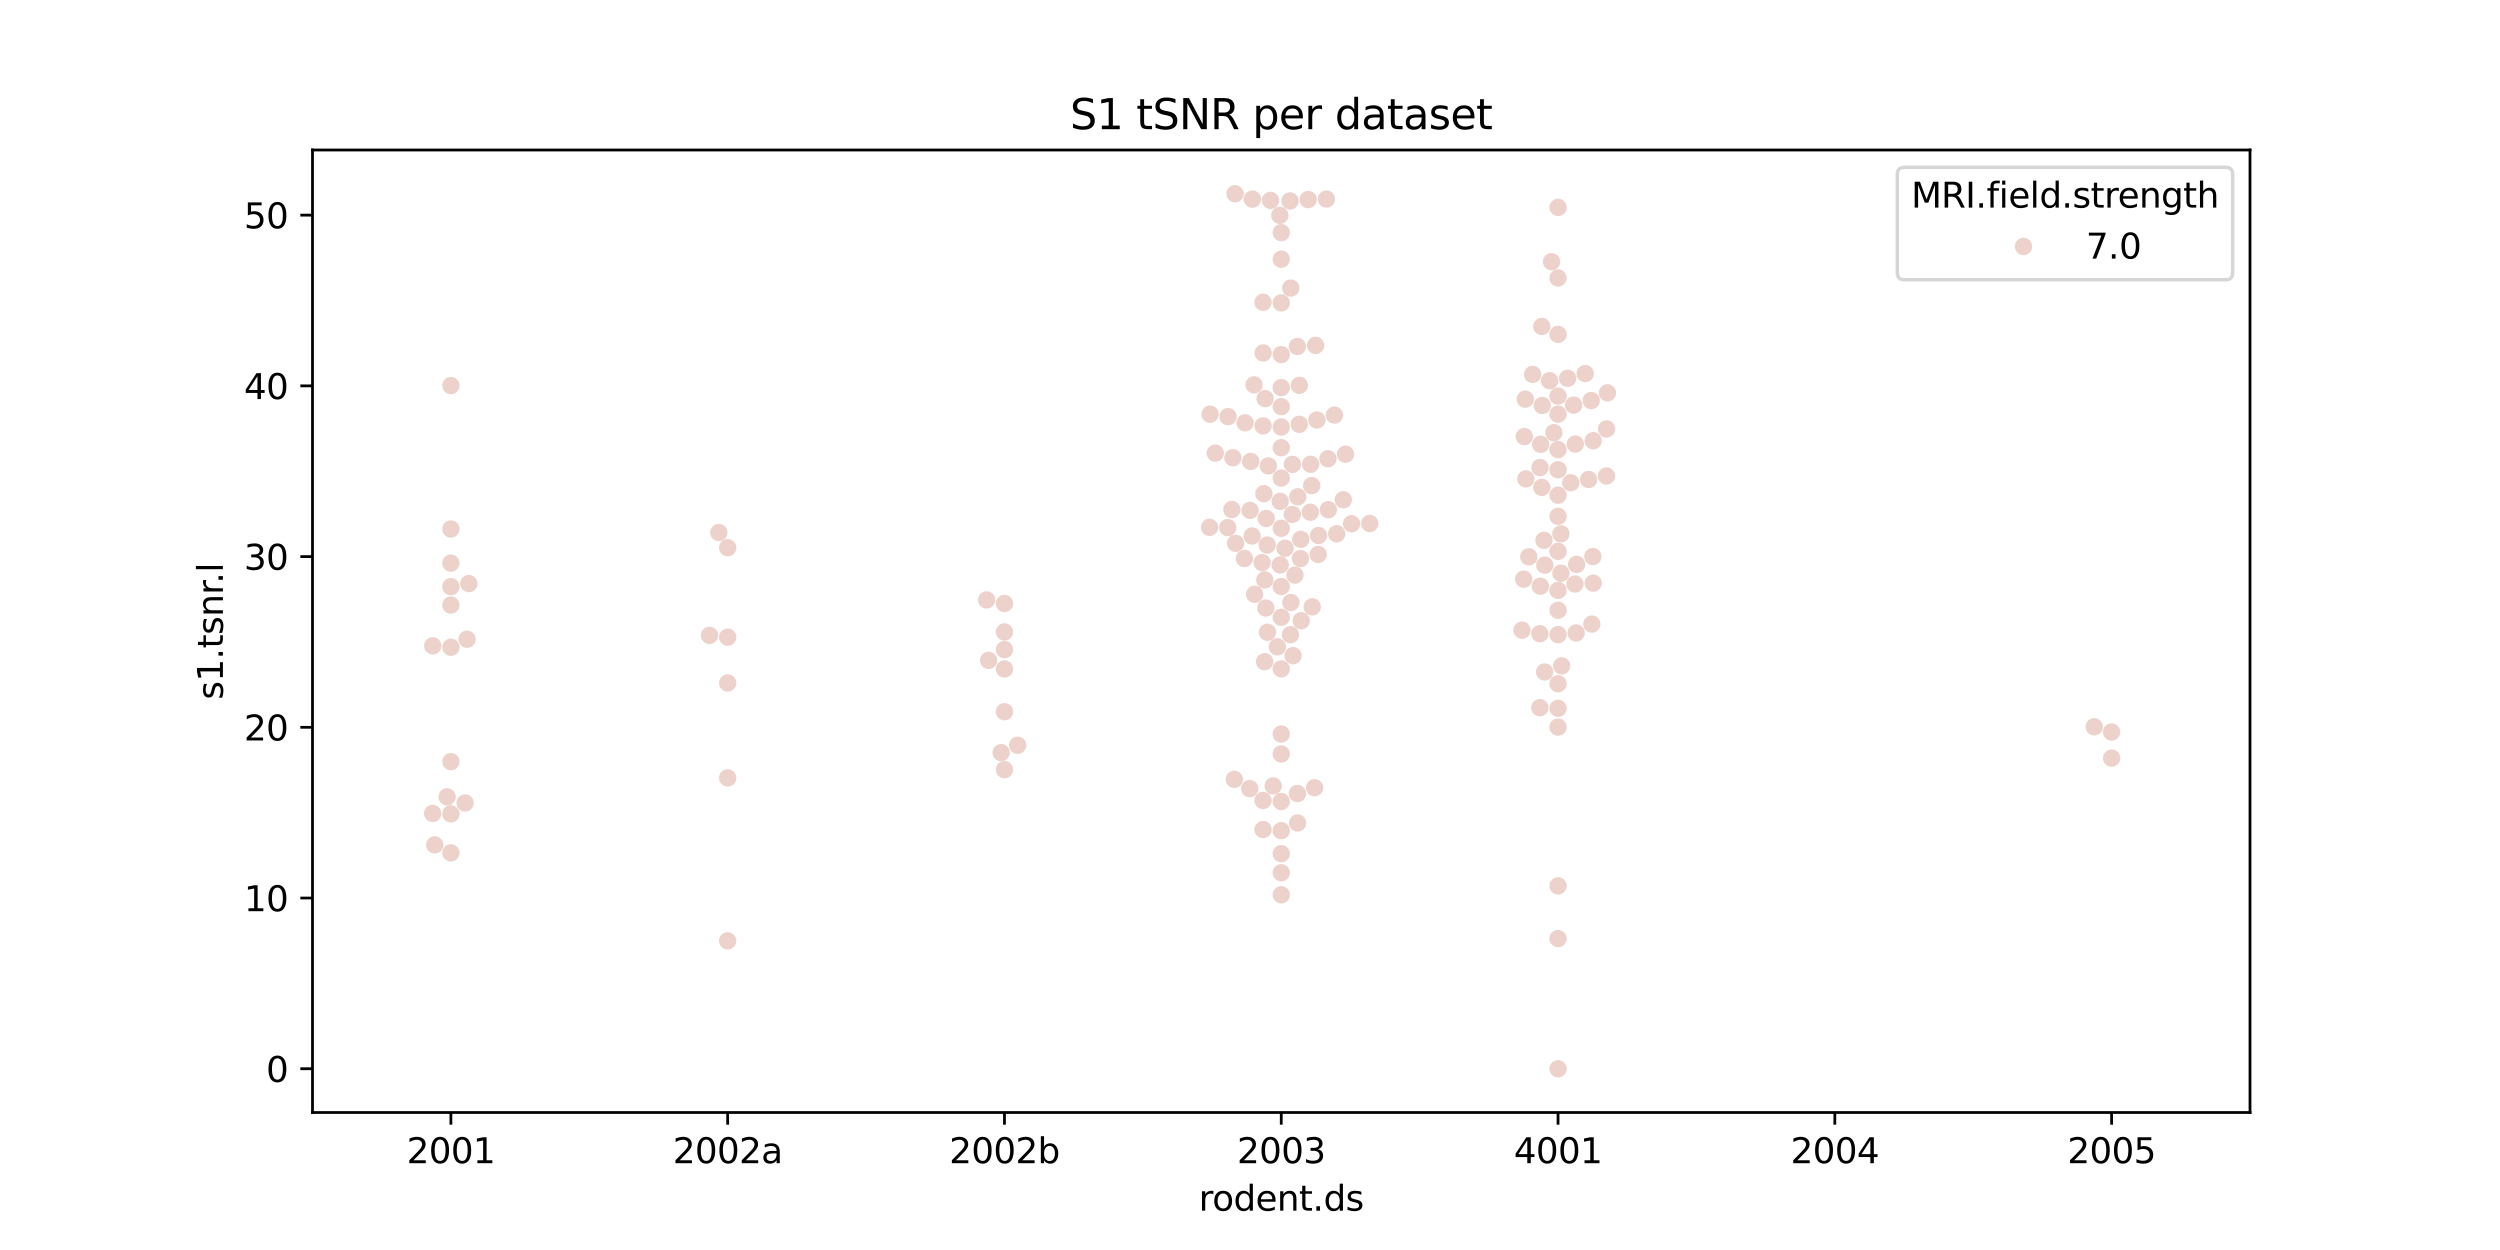 <?xml version="1.0" encoding="utf-8" standalone="no"?>
<!DOCTYPE svg PUBLIC "-//W3C//DTD SVG 1.1//EN"
  "http://www.w3.org/Graphics/SVG/1.1/DTD/svg11.dtd">
<svg xmlns:xlink="http://www.w3.org/1999/xlink" width="720pt" height="360pt" viewBox="0 0 720 360" xmlns="http://www.w3.org/2000/svg" version="1.1">
 <defs>
  <style type="text/css">*{stroke-linejoin: round; stroke-linecap: butt}</style>
 </defs>
 <g id="figure_1">
  <g id="patch_1">
   <path d="M 0 360 
L 720 360 
L 720 0 
L 0 0 
z
" style="fill: #ffffff"/>
  </g>
  <g id="axes_1">
   <g id="patch_2">
    <path d="M 90 320.4 
L 648 320.4 
L 648 43.2 
L 90 43.2 
z
" style="fill: #ffffff"/>
   </g>
   <g id="matplotlib.axis_1">
    <g id="xtick_1">
     <g id="line2d_1">
      <defs>
       <path id="m9426a3cda7" d="M 0 0 
L 0 3.5 
" style="stroke: #000000; stroke-width: 0.8"/>
      </defs>
      <g>
       <use xlink:href="#m9426a3cda7" x="129.857" y="320.4" style="stroke: #000000; stroke-width: 0.8"/>
      </g>
     </g>
     <g id="text_1">
      <!-- 2001 -->
      <g transform="translate(117.132 334.998) scale(0.1 -0.1)">
       <defs>
        <path id="DejaVuSans-32" d="M 1228 531 
L 3431 531 
L 3431 0 
L 469 0 
L 469 531 
Q 828 903 1448 1529 
Q 2069 2156 2228 2338 
Q 2531 2678 2651 2914 
Q 2772 3150 2772 3378 
Q 2772 3750 2511 3984 
Q 2250 4219 1831 4219 
Q 1534 4219 1204 4116 
Q 875 4013 500 3803 
L 500 4441 
Q 881 4594 1212 4672 
Q 1544 4750 1819 4750 
Q 2544 4750 2975 4387 
Q 3406 4025 3406 3419 
Q 3406 3131 3298 2873 
Q 3191 2616 2906 2266 
Q 2828 2175 2409 1742 
Q 1991 1309 1228 531 
z
" transform="scale(0.016)"/>
        <path id="DejaVuSans-30" d="M 2034 4250 
Q 1547 4250 1301 3770 
Q 1056 3291 1056 2328 
Q 1056 1369 1301 889 
Q 1547 409 2034 409 
Q 2525 409 2770 889 
Q 3016 1369 3016 2328 
Q 3016 3291 2770 3770 
Q 2525 4250 2034 4250 
z
M 2034 4750 
Q 2819 4750 3233 4129 
Q 3647 3509 3647 2328 
Q 3647 1150 3233 529 
Q 2819 -91 2034 -91 
Q 1250 -91 836 529 
Q 422 1150 422 2328 
Q 422 3509 836 4129 
Q 1250 4750 2034 4750 
z
" transform="scale(0.016)"/>
        <path id="DejaVuSans-31" d="M 794 531 
L 1825 531 
L 1825 4091 
L 703 3866 
L 703 4441 
L 1819 4666 
L 2450 4666 
L 2450 531 
L 3481 531 
L 3481 0 
L 794 0 
L 794 531 
z
" transform="scale(0.016)"/>
       </defs>
       <use xlink:href="#DejaVuSans-32"/>
       <use xlink:href="#DejaVuSans-30" transform="translate(63.623 0)"/>
       <use xlink:href="#DejaVuSans-30" transform="translate(127.246 0)"/>
       <use xlink:href="#DejaVuSans-31" transform="translate(190.869 0)"/>
      </g>
     </g>
    </g>
    <g id="xtick_2">
     <g id="line2d_2">
      <g>
       <use xlink:href="#m9426a3cda7" x="209.571" y="320.4" style="stroke: #000000; stroke-width: 0.8"/>
      </g>
     </g>
     <g id="text_2">
      <!-- 2002a -->
      <g transform="translate(193.782 334.998) scale(0.1 -0.1)">
       <defs>
        <path id="DejaVuSans-61" d="M 2194 1759 
Q 1497 1759 1228 1600 
Q 959 1441 959 1056 
Q 959 750 1161 570 
Q 1363 391 1709 391 
Q 2188 391 2477 730 
Q 2766 1069 2766 1631 
L 2766 1759 
L 2194 1759 
z
M 3341 1997 
L 3341 0 
L 2766 0 
L 2766 531 
Q 2569 213 2275 61 
Q 1981 -91 1556 -91 
Q 1019 -91 701 211 
Q 384 513 384 1019 
Q 384 1609 779 1909 
Q 1175 2209 1959 2209 
L 2766 2209 
L 2766 2266 
Q 2766 2663 2505 2880 
Q 2244 3097 1772 3097 
Q 1472 3097 1187 3025 
Q 903 2953 641 2809 
L 641 3341 
Q 956 3463 1253 3523 
Q 1550 3584 1831 3584 
Q 2591 3584 2966 3190 
Q 3341 2797 3341 1997 
z
" transform="scale(0.016)"/>
       </defs>
       <use xlink:href="#DejaVuSans-32"/>
       <use xlink:href="#DejaVuSans-30" transform="translate(63.623 0)"/>
       <use xlink:href="#DejaVuSans-30" transform="translate(127.246 0)"/>
       <use xlink:href="#DejaVuSans-32" transform="translate(190.869 0)"/>
       <use xlink:href="#DejaVuSans-61" transform="translate(254.492 0)"/>
      </g>
     </g>
    </g>
    <g id="xtick_3">
     <g id="line2d_3">
      <g>
       <use xlink:href="#m9426a3cda7" x="289.286" y="320.4" style="stroke: #000000; stroke-width: 0.8"/>
      </g>
     </g>
     <g id="text_3">
      <!-- 2002b -->
      <g transform="translate(273.386 334.998) scale(0.1 -0.1)">
       <defs>
        <path id="DejaVuSans-62" d="M 3116 1747 
Q 3116 2381 2855 2742 
Q 2594 3103 2138 3103 
Q 1681 3103 1420 2742 
Q 1159 2381 1159 1747 
Q 1159 1113 1420 752 
Q 1681 391 2138 391 
Q 2594 391 2855 752 
Q 3116 1113 3116 1747 
z
M 1159 2969 
Q 1341 3281 1617 3432 
Q 1894 3584 2278 3584 
Q 2916 3584 3314 3078 
Q 3713 2572 3713 1747 
Q 3713 922 3314 415 
Q 2916 -91 2278 -91 
Q 1894 -91 1617 61 
Q 1341 213 1159 525 
L 1159 0 
L 581 0 
L 581 4863 
L 1159 4863 
L 1159 2969 
z
" transform="scale(0.016)"/>
       </defs>
       <use xlink:href="#DejaVuSans-32"/>
       <use xlink:href="#DejaVuSans-30" transform="translate(63.623 0)"/>
       <use xlink:href="#DejaVuSans-30" transform="translate(127.246 0)"/>
       <use xlink:href="#DejaVuSans-32" transform="translate(190.869 0)"/>
       <use xlink:href="#DejaVuSans-62" transform="translate(254.492 0)"/>
      </g>
     </g>
    </g>
    <g id="xtick_4">
     <g id="line2d_4">
      <g>
       <use xlink:href="#m9426a3cda7" x="369" y="320.4" style="stroke: #000000; stroke-width: 0.8"/>
      </g>
     </g>
     <g id="text_4">
      <!-- 2003 -->
      <g transform="translate(356.275 334.998) scale(0.1 -0.1)">
       <defs>
        <path id="DejaVuSans-33" d="M 2597 2516 
Q 3050 2419 3304 2112 
Q 3559 1806 3559 1356 
Q 3559 666 3084 287 
Q 2609 -91 1734 -91 
Q 1441 -91 1130 -33 
Q 819 25 488 141 
L 488 750 
Q 750 597 1062 519 
Q 1375 441 1716 441 
Q 2309 441 2620 675 
Q 2931 909 2931 1356 
Q 2931 1769 2642 2001 
Q 2353 2234 1838 2234 
L 1294 2234 
L 1294 2753 
L 1863 2753 
Q 2328 2753 2575 2939 
Q 2822 3125 2822 3475 
Q 2822 3834 2567 4026 
Q 2313 4219 1838 4219 
Q 1578 4219 1281 4162 
Q 984 4106 628 3988 
L 628 4550 
Q 988 4650 1302 4700 
Q 1616 4750 1894 4750 
Q 2613 4750 3031 4423 
Q 3450 4097 3450 3541 
Q 3450 3153 3228 2886 
Q 3006 2619 2597 2516 
z
" transform="scale(0.016)"/>
       </defs>
       <use xlink:href="#DejaVuSans-32"/>
       <use xlink:href="#DejaVuSans-30" transform="translate(63.623 0)"/>
       <use xlink:href="#DejaVuSans-30" transform="translate(127.246 0)"/>
       <use xlink:href="#DejaVuSans-33" transform="translate(190.869 0)"/>
      </g>
     </g>
    </g>
    <g id="xtick_5">
     <g id="line2d_5">
      <g>
       <use xlink:href="#m9426a3cda7" x="448.714" y="320.4" style="stroke: #000000; stroke-width: 0.8"/>
      </g>
     </g>
     <g id="text_5">
      <!-- 4001 -->
      <g transform="translate(435.989 334.998) scale(0.1 -0.1)">
       <defs>
        <path id="DejaVuSans-34" d="M 2419 4116 
L 825 1625 
L 2419 1625 
L 2419 4116 
z
M 2253 4666 
L 3047 4666 
L 3047 1625 
L 3713 1625 
L 3713 1100 
L 3047 1100 
L 3047 0 
L 2419 0 
L 2419 1100 
L 313 1100 
L 313 1709 
L 2253 4666 
z
" transform="scale(0.016)"/>
       </defs>
       <use xlink:href="#DejaVuSans-34"/>
       <use xlink:href="#DejaVuSans-30" transform="translate(63.623 0)"/>
       <use xlink:href="#DejaVuSans-30" transform="translate(127.246 0)"/>
       <use xlink:href="#DejaVuSans-31" transform="translate(190.869 0)"/>
      </g>
     </g>
    </g>
    <g id="xtick_6">
     <g id="line2d_6">
      <g>
       <use xlink:href="#m9426a3cda7" x="528.429" y="320.4" style="stroke: #000000; stroke-width: 0.8"/>
      </g>
     </g>
     <g id="text_6">
      <!-- 2004 -->
      <g transform="translate(515.704 334.998) scale(0.1 -0.1)">
       <use xlink:href="#DejaVuSans-32"/>
       <use xlink:href="#DejaVuSans-30" transform="translate(63.623 0)"/>
       <use xlink:href="#DejaVuSans-30" transform="translate(127.246 0)"/>
       <use xlink:href="#DejaVuSans-34" transform="translate(190.869 0)"/>
      </g>
     </g>
    </g>
    <g id="xtick_7">
     <g id="line2d_7">
      <g>
       <use xlink:href="#m9426a3cda7" x="608.143" y="320.4" style="stroke: #000000; stroke-width: 0.8"/>
      </g>
     </g>
     <g id="text_7">
      <!-- 2005 -->
      <g transform="translate(595.418 334.998) scale(0.1 -0.1)">
       <defs>
        <path id="DejaVuSans-35" d="M 691 4666 
L 3169 4666 
L 3169 4134 
L 1269 4134 
L 1269 2991 
Q 1406 3038 1543 3061 
Q 1681 3084 1819 3084 
Q 2600 3084 3056 2656 
Q 3513 2228 3513 1497 
Q 3513 744 3044 326 
Q 2575 -91 1722 -91 
Q 1428 -91 1123 -41 
Q 819 9 494 109 
L 494 744 
Q 775 591 1075 516 
Q 1375 441 1709 441 
Q 2250 441 2565 725 
Q 2881 1009 2881 1497 
Q 2881 1984 2565 2268 
Q 2250 2553 1709 2553 
Q 1456 2553 1204 2497 
Q 953 2441 691 2322 
L 691 4666 
z
" transform="scale(0.016)"/>
       </defs>
       <use xlink:href="#DejaVuSans-32"/>
       <use xlink:href="#DejaVuSans-30" transform="translate(63.623 0)"/>
       <use xlink:href="#DejaVuSans-30" transform="translate(127.246 0)"/>
       <use xlink:href="#DejaVuSans-35" transform="translate(190.869 0)"/>
      </g>
     </g>
    </g>
    <g id="text_8">
     <!-- rodent.ds -->
     <g transform="translate(345.25 348.677) scale(0.1 -0.1)">
      <defs>
       <path id="DejaVuSans-72" d="M 2631 2963 
Q 2534 3019 2420 3045 
Q 2306 3072 2169 3072 
Q 1681 3072 1420 2755 
Q 1159 2438 1159 1844 
L 1159 0 
L 581 0 
L 581 3500 
L 1159 3500 
L 1159 2956 
Q 1341 3275 1631 3429 
Q 1922 3584 2338 3584 
Q 2397 3584 2469 3576 
Q 2541 3569 2628 3553 
L 2631 2963 
z
" transform="scale(0.016)"/>
       <path id="DejaVuSans-6f" d="M 1959 3097 
Q 1497 3097 1228 2736 
Q 959 2375 959 1747 
Q 959 1119 1226 758 
Q 1494 397 1959 397 
Q 2419 397 2687 759 
Q 2956 1122 2956 1747 
Q 2956 2369 2687 2733 
Q 2419 3097 1959 3097 
z
M 1959 3584 
Q 2709 3584 3137 3096 
Q 3566 2609 3566 1747 
Q 3566 888 3137 398 
Q 2709 -91 1959 -91 
Q 1206 -91 779 398 
Q 353 888 353 1747 
Q 353 2609 779 3096 
Q 1206 3584 1959 3584 
z
" transform="scale(0.016)"/>
       <path id="DejaVuSans-64" d="M 2906 2969 
L 2906 4863 
L 3481 4863 
L 3481 0 
L 2906 0 
L 2906 525 
Q 2725 213 2448 61 
Q 2172 -91 1784 -91 
Q 1150 -91 751 415 
Q 353 922 353 1747 
Q 353 2572 751 3078 
Q 1150 3584 1784 3584 
Q 2172 3584 2448 3432 
Q 2725 3281 2906 2969 
z
M 947 1747 
Q 947 1113 1208 752 
Q 1469 391 1925 391 
Q 2381 391 2643 752 
Q 2906 1113 2906 1747 
Q 2906 2381 2643 2742 
Q 2381 3103 1925 3103 
Q 1469 3103 1208 2742 
Q 947 2381 947 1747 
z
" transform="scale(0.016)"/>
       <path id="DejaVuSans-65" d="M 3597 1894 
L 3597 1613 
L 953 1613 
Q 991 1019 1311 708 
Q 1631 397 2203 397 
Q 2534 397 2845 478 
Q 3156 559 3463 722 
L 3463 178 
Q 3153 47 2828 -22 
Q 2503 -91 2169 -91 
Q 1331 -91 842 396 
Q 353 884 353 1716 
Q 353 2575 817 3079 
Q 1281 3584 2069 3584 
Q 2775 3584 3186 3129 
Q 3597 2675 3597 1894 
z
M 3022 2063 
Q 3016 2534 2758 2815 
Q 2500 3097 2075 3097 
Q 1594 3097 1305 2825 
Q 1016 2553 972 2059 
L 3022 2063 
z
" transform="scale(0.016)"/>
       <path id="DejaVuSans-6e" d="M 3513 2113 
L 3513 0 
L 2938 0 
L 2938 2094 
Q 2938 2591 2744 2837 
Q 2550 3084 2163 3084 
Q 1697 3084 1428 2787 
Q 1159 2491 1159 1978 
L 1159 0 
L 581 0 
L 581 3500 
L 1159 3500 
L 1159 2956 
Q 1366 3272 1645 3428 
Q 1925 3584 2291 3584 
Q 2894 3584 3203 3211 
Q 3513 2838 3513 2113 
z
" transform="scale(0.016)"/>
       <path id="DejaVuSans-74" d="M 1172 4494 
L 1172 3500 
L 2356 3500 
L 2356 3053 
L 1172 3053 
L 1172 1153 
Q 1172 725 1289 603 
Q 1406 481 1766 481 
L 2356 481 
L 2356 0 
L 1766 0 
Q 1100 0 847 248 
Q 594 497 594 1153 
L 594 3053 
L 172 3053 
L 172 3500 
L 594 3500 
L 594 4494 
L 1172 4494 
z
" transform="scale(0.016)"/>
       <path id="DejaVuSans-2e" d="M 684 794 
L 1344 794 
L 1344 0 
L 684 0 
L 684 794 
z
" transform="scale(0.016)"/>
       <path id="DejaVuSans-73" d="M 2834 3397 
L 2834 2853 
Q 2591 2978 2328 3040 
Q 2066 3103 1784 3103 
Q 1356 3103 1142 2972 
Q 928 2841 928 2578 
Q 928 2378 1081 2264 
Q 1234 2150 1697 2047 
L 1894 2003 
Q 2506 1872 2764 1633 
Q 3022 1394 3022 966 
Q 3022 478 2636 193 
Q 2250 -91 1575 -91 
Q 1294 -91 989 -36 
Q 684 19 347 128 
L 347 722 
Q 666 556 975 473 
Q 1284 391 1588 391 
Q 1994 391 2212 530 
Q 2431 669 2431 922 
Q 2431 1156 2273 1281 
Q 2116 1406 1581 1522 
L 1381 1569 
Q 847 1681 609 1914 
Q 372 2147 372 2553 
Q 372 3047 722 3315 
Q 1072 3584 1716 3584 
Q 2034 3584 2315 3537 
Q 2597 3491 2834 3397 
z
" transform="scale(0.016)"/>
      </defs>
      <use xlink:href="#DejaVuSans-72"/>
      <use xlink:href="#DejaVuSans-6f" transform="translate(38.863 0)"/>
      <use xlink:href="#DejaVuSans-64" transform="translate(100.045 0)"/>
      <use xlink:href="#DejaVuSans-65" transform="translate(163.521 0)"/>
      <use xlink:href="#DejaVuSans-6e" transform="translate(225.045 0)"/>
      <use xlink:href="#DejaVuSans-74" transform="translate(288.424 0)"/>
      <use xlink:href="#DejaVuSans-2e" transform="translate(327.633 0)"/>
      <use xlink:href="#DejaVuSans-64" transform="translate(359.42 0)"/>
      <use xlink:href="#DejaVuSans-73" transform="translate(422.896 0)"/>
     </g>
    </g>
   </g>
   <g id="matplotlib.axis_2">
    <g id="ytick_1">
     <g id="line2d_8">
      <defs>
       <path id="m27d409231b" d="M 0 0 
L -3.5 0 
" style="stroke: #000000; stroke-width: 0.8"/>
      </defs>
      <g>
       <use xlink:href="#m27d409231b" x="90" y="307.8" style="stroke: #000000; stroke-width: 0.8"/>
      </g>
     </g>
     <g id="text_9">
      <!-- 0 -->
      <g transform="translate(76.638 311.599) scale(0.1 -0.1)">
       <use xlink:href="#DejaVuSans-30"/>
      </g>
     </g>
    </g>
    <g id="ytick_2">
     <g id="line2d_9">
      <g>
       <use xlink:href="#m27d409231b" x="90" y="258.632" style="stroke: #000000; stroke-width: 0.8"/>
      </g>
     </g>
     <g id="text_10">
      <!-- 10 -->
      <g transform="translate(70.275 262.431) scale(0.1 -0.1)">
       <use xlink:href="#DejaVuSans-31"/>
       <use xlink:href="#DejaVuSans-30" transform="translate(63.623 0)"/>
      </g>
     </g>
    </g>
    <g id="ytick_3">
     <g id="line2d_10">
      <g>
       <use xlink:href="#m27d409231b" x="90" y="209.463" style="stroke: #000000; stroke-width: 0.8"/>
      </g>
     </g>
     <g id="text_11">
      <!-- 20 -->
      <g transform="translate(70.275 213.262) scale(0.1 -0.1)">
       <use xlink:href="#DejaVuSans-32"/>
       <use xlink:href="#DejaVuSans-30" transform="translate(63.623 0)"/>
      </g>
     </g>
    </g>
    <g id="ytick_4">
     <g id="line2d_11">
      <g>
       <use xlink:href="#m27d409231b" x="90" y="160.295" style="stroke: #000000; stroke-width: 0.8"/>
      </g>
     </g>
     <g id="text_12">
      <!-- 30 -->
      <g transform="translate(70.275 164.094) scale(0.1 -0.1)">
       <use xlink:href="#DejaVuSans-33"/>
       <use xlink:href="#DejaVuSans-30" transform="translate(63.623 0)"/>
      </g>
     </g>
    </g>
    <g id="ytick_5">
     <g id="line2d_12">
      <g>
       <use xlink:href="#m27d409231b" x="90" y="111.126" style="stroke: #000000; stroke-width: 0.8"/>
      </g>
     </g>
     <g id="text_13">
      <!-- 40 -->
      <g transform="translate(70.275 114.925) scale(0.1 -0.1)">
       <use xlink:href="#DejaVuSans-34"/>
       <use xlink:href="#DejaVuSans-30" transform="translate(63.623 0)"/>
      </g>
     </g>
    </g>
    <g id="ytick_6">
     <g id="line2d_13">
      <g>
       <use xlink:href="#m27d409231b" x="90" y="61.958" style="stroke: #000000; stroke-width: 0.8"/>
      </g>
     </g>
     <g id="text_14">
      <!-- 50 -->
      <g transform="translate(70.275 65.757) scale(0.1 -0.1)">
       <use xlink:href="#DejaVuSans-35"/>
       <use xlink:href="#DejaVuSans-30" transform="translate(63.623 0)"/>
      </g>
     </g>
    </g>
    <g id="text_15">
     <!-- s1.tsnr.l -->
     <g transform="translate(64.195 201.486) rotate(-90) scale(0.1 -0.1)">
      <defs>
       <path id="DejaVuSans-6c" d="M 603 4863 
L 1178 4863 
L 1178 0 
L 603 0 
L 603 4863 
z
" transform="scale(0.016)"/>
      </defs>
      <use xlink:href="#DejaVuSans-73"/>
      <use xlink:href="#DejaVuSans-31" transform="translate(52.1 0)"/>
      <use xlink:href="#DejaVuSans-2e" transform="translate(115.723 0)"/>
      <use xlink:href="#DejaVuSans-74" transform="translate(147.51 0)"/>
      <use xlink:href="#DejaVuSans-73" transform="translate(186.719 0)"/>
      <use xlink:href="#DejaVuSans-6e" transform="translate(238.818 0)"/>
      <use xlink:href="#DejaVuSans-72" transform="translate(302.197 0)"/>
      <use xlink:href="#DejaVuSans-2e" transform="translate(334.186 0)"/>
      <use xlink:href="#DejaVuSans-6c" transform="translate(365.973 0)"/>
     </g>
    </g>
   </g>
   <g id="patch_3">
    <path d="M 90 320.4 
L 90 43.2 
" style="fill: none; stroke: #000000; stroke-width: 0.8; stroke-linejoin: miter; stroke-linecap: square"/>
   </g>
   <g id="patch_4">
    <path d="M 648 320.4 
L 648 43.2 
" style="fill: none; stroke: #000000; stroke-width: 0.8; stroke-linejoin: miter; stroke-linecap: square"/>
   </g>
   <g id="patch_5">
    <path d="M 90 320.4 
L 648 320.4 
" style="fill: none; stroke: #000000; stroke-width: 0.8; stroke-linejoin: miter; stroke-linecap: square"/>
   </g>
   <g id="patch_6">
    <path d="M 90 43.2 
L 648 43.2 
" style="fill: none; stroke: #000000; stroke-width: 0.8; stroke-linejoin: miter; stroke-linecap: square"/>
   </g>
   <g id="PathCollection_1">
    <defs>
     <path id="C0_0_1545b6bed9" d="M 0 2.5 
C 0.663 2.5 1.299 2.237 1.768 1.768 
C 2.237 1.299 2.5 0.663 2.5 -0 
C 2.5 -0.663 2.237 -1.299 1.768 -1.768 
C 1.299 -2.237 0.663 -2.5 0 -2.5 
C -0.663 -2.5 -1.299 -2.237 -1.768 -1.768 
C -2.237 -1.299 -2.5 -0.663 -2.5 0 
C -2.5 0.663 -2.237 1.299 -1.768 1.768 
C -1.299 2.237 -0.663 2.5 0 2.5 
z
"/>
    </defs>
    <g clip-path="url(#pe1075a4713)">
     <use xlink:href="#C0_0_1545b6bed9" x="128.771" y="229.499" style="fill: #edd1cb"/>
    </g>
    <g clip-path="url(#pe1075a4713)">
     <use xlink:href="#C0_0_1545b6bed9" x="125.202" y="243.319" style="fill: #edd1cb"/>
    </g>
    <g clip-path="url(#pe1075a4713)">
     <use xlink:href="#C0_0_1545b6bed9" x="129.857" y="162.172" style="fill: #edd1cb"/>
    </g>
    <g clip-path="url(#pe1075a4713)">
     <use xlink:href="#C0_0_1545b6bed9" x="129.857" y="111.044" style="fill: #edd1cb"/>
    </g>
    <g clip-path="url(#pe1075a4713)">
     <use xlink:href="#C0_0_1545b6bed9" x="133.952" y="231.261" style="fill: #edd1cb"/>
    </g>
    <g clip-path="url(#pe1075a4713)">
     <use xlink:href="#C0_0_1545b6bed9" x="129.857" y="245.63" style="fill: #edd1cb"/>
    </g>
    <g clip-path="url(#pe1075a4713)">
     <use xlink:href="#C0_0_1545b6bed9" x="124.625" y="185.996" style="fill: #edd1cb"/>
    </g>
    <g clip-path="url(#pe1075a4713)">
     <use xlink:href="#C0_0_1545b6bed9" x="129.857" y="168.956" style="fill: #edd1cb"/>
    </g>
    <g clip-path="url(#pe1075a4713)">
     <use xlink:href="#C0_0_1545b6bed9" x="124.609" y="234.27" style="fill: #edd1cb"/>
    </g>
    <g clip-path="url(#pe1075a4713)">
     <use xlink:href="#C0_0_1545b6bed9" x="129.857" y="234.391" style="fill: #edd1cb"/>
    </g>
    <g clip-path="url(#pe1075a4713)">
     <use xlink:href="#C0_0_1545b6bed9" x="129.857" y="152.353" style="fill: #edd1cb"/>
    </g>
    <g clip-path="url(#pe1075a4713)">
     <use xlink:href="#C0_0_1545b6bed9" x="135.025" y="168.074" style="fill: #edd1cb"/>
    </g>
    <g clip-path="url(#pe1075a4713)">
     <use xlink:href="#C0_0_1545b6bed9" x="129.857" y="219.357" style="fill: #edd1cb"/>
    </g>
    <g clip-path="url(#pe1075a4713)">
     <use xlink:href="#C0_0_1545b6bed9" x="129.857" y="186.405" style="fill: #edd1cb"/>
    </g>
    <g clip-path="url(#pe1075a4713)">
     <use xlink:href="#C0_0_1545b6bed9" x="134.512" y="184.093" style="fill: #edd1cb"/>
    </g>
    <g clip-path="url(#pe1075a4713)">
     <use xlink:href="#C0_0_1545b6bed9" x="129.857" y="174.257" style="fill: #edd1cb"/>
    </g>
   </g>
   <g id="PathCollection_2">
    <defs>
     <path id="C1_0_757b77cde3" d="M 0 2.5 
C 0.663 2.5 1.299 2.237 1.768 1.768 
C 2.237 1.299 2.5 0.663 2.5 -0 
C 2.5 -0.663 2.237 -1.299 1.768 -1.768 
C 1.299 -2.237 0.663 -2.5 0 -2.5 
C -0.663 -2.5 -1.299 -2.237 -1.768 -1.768 
C -2.237 -1.299 -2.5 -0.663 -2.5 0 
C -2.5 0.663 -2.237 1.299 -1.768 1.768 
C -1.299 2.237 -0.663 2.5 0 2.5 
z
"/>
    </defs>
    <g clip-path="url(#pe1075a4713)">
     <use xlink:href="#C1_0_757b77cde3" x="209.571" y="224.027" style="fill: #edd1cb"/>
    </g>
    <g clip-path="url(#pe1075a4713)">
     <use xlink:href="#C1_0_757b77cde3" x="209.571" y="183.503" style="fill: #edd1cb"/>
    </g>
    <g clip-path="url(#pe1075a4713)">
     <use xlink:href="#C1_0_757b77cde3" x="209.571" y="270.969" style="fill: #edd1cb"/>
    </g>
    <g clip-path="url(#pe1075a4713)">
     <use xlink:href="#C1_0_757b77cde3" x="209.571" y="196.684" style="fill: #edd1cb"/>
    </g>
    <g clip-path="url(#pe1075a4713)">
     <use xlink:href="#C1_0_757b77cde3" x="209.571" y="157.736" style="fill: #edd1cb"/>
    </g>
    <g clip-path="url(#pe1075a4713)">
     <use xlink:href="#C1_0_757b77cde3" x="207.024" y="153.364" style="fill: #edd1cb"/>
    </g>
    <g clip-path="url(#pe1075a4713)">
     <use xlink:href="#C1_0_757b77cde3" x="204.348" y="182.998" style="fill: #edd1cb"/>
    </g>
   </g>
   <g id="PathCollection_3">
    <defs>
     <path id="C2_0_5c15856479" d="M 0 2.5 
C 0.663 2.5 1.299 2.237 1.768 1.768 
C 2.237 1.299 2.5 0.663 2.5 -0 
C 2.5 -0.663 2.237 -1.299 1.768 -1.768 
C 1.299 -2.237 0.663 -2.5 0 -2.5 
C -0.663 -2.5 -1.299 -2.237 -1.768 -1.768 
C -2.237 -1.299 -2.5 -0.663 -2.5 0 
C -2.5 0.663 -2.237 1.299 -1.768 1.768 
C -1.299 2.237 -0.663 2.5 0 2.5 
z
"/>
    </defs>
    <g clip-path="url(#pe1075a4713)">
     <use xlink:href="#C2_0_5c15856479" x="289.286" y="181.998" style="fill: #edd1cb"/>
    </g>
    <g clip-path="url(#pe1075a4713)">
     <use xlink:href="#C2_0_5c15856479" x="289.286" y="192.668" style="fill: #edd1cb"/>
    </g>
    <g clip-path="url(#pe1075a4713)">
     <use xlink:href="#C2_0_5c15856479" x="289.286" y="204.976" style="fill: #edd1cb"/>
    </g>
    <g clip-path="url(#pe1075a4713)">
     <use xlink:href="#C2_0_5c15856479" x="293.092" y="214.638" style="fill: #edd1cb"/>
    </g>
    <g clip-path="url(#pe1075a4713)">
     <use xlink:href="#C2_0_5c15856479" x="289.286" y="173.808" style="fill: #edd1cb"/>
    </g>
    <g clip-path="url(#pe1075a4713)">
     <use xlink:href="#C2_0_5c15856479" x="284.149" y="172.777" style="fill: #edd1cb"/>
    </g>
    <g clip-path="url(#pe1075a4713)">
     <use xlink:href="#C2_0_5c15856479" x="284.725" y="190.192" style="fill: #edd1cb"/>
    </g>
    <g clip-path="url(#pe1075a4713)">
     <use xlink:href="#C2_0_5c15856479" x="289.286" y="187.091" style="fill: #edd1cb"/>
    </g>
    <g clip-path="url(#pe1075a4713)">
     <use xlink:href="#C2_0_5c15856479" x="289.286" y="221.666" style="fill: #edd1cb"/>
    </g>
    <g clip-path="url(#pe1075a4713)">
     <use xlink:href="#C2_0_5c15856479" x="288.332" y="216.749" style="fill: #edd1cb"/>
    </g>
   </g>
   <g id="PathCollection_4">
    <defs>
     <path id="C3_0_16361100be" d="M 0 2.5 
C 0.663 2.5 1.299 2.237 1.768 1.768 
C 2.237 1.299 2.5 0.663 2.5 -0 
C 2.5 -0.663 2.237 -1.299 1.768 -1.768 
C 1.299 -2.237 0.663 -2.5 0 -2.5 
C -0.663 -2.5 -1.299 -2.237 -1.768 -1.768 
C -2.237 -1.299 -2.5 -0.663 -2.5 0 
C -2.5 0.663 -2.237 1.299 -1.768 1.768 
C -1.299 2.237 -0.663 2.5 0 2.5 
z
"/>
    </defs>
    <g clip-path="url(#pe1075a4713)">
     <use xlink:href="#C3_0_16361100be" x="364.275" y="167.017" style="fill: #edd1cb"/>
    </g>
    <g clip-path="url(#pe1075a4713)">
     <use xlink:href="#C3_0_16361100be" x="363.991" y="142.183" style="fill: #edd1cb"/>
    </g>
    <g clip-path="url(#pe1075a4713)">
     <use xlink:href="#C3_0_16361100be" x="372.95" y="165.628" style="fill: #edd1cb"/>
    </g>
    <g clip-path="url(#pe1075a4713)">
     <use xlink:href="#C3_0_16361100be" x="379.74" y="154.227" style="fill: #edd1cb"/>
    </g>
    <g clip-path="url(#pe1075a4713)">
     <use xlink:href="#C3_0_16361100be" x="364.222" y="190.573" style="fill: #edd1cb"/>
    </g>
    <g clip-path="url(#pe1075a4713)">
     <use xlink:href="#C3_0_16361100be" x="374.526" y="160.858" style="fill: #edd1cb"/>
    </g>
    <g clip-path="url(#pe1075a4713)">
     <use xlink:href="#C3_0_16361100be" x="367.885" y="186.284" style="fill: #edd1cb"/>
    </g>
    <g clip-path="url(#pe1075a4713)">
     <use xlink:href="#C3_0_16361100be" x="377.914" y="174.772" style="fill: #edd1cb"/>
    </g>
    <g clip-path="url(#pe1075a4713)">
     <use xlink:href="#C3_0_16361100be" x="372.4" y="188.835" style="fill: #edd1cb"/>
    </g>
    <g clip-path="url(#pe1075a4713)">
     <use xlink:href="#C3_0_16361100be" x="369" y="230.831" style="fill: #edd1cb"/>
    </g>
    <g clip-path="url(#pe1075a4713)">
     <use xlink:href="#C3_0_16361100be" x="363.759" y="230.533" style="fill: #edd1cb"/>
    </g>
    <g clip-path="url(#pe1075a4713)">
     <use xlink:href="#C3_0_16361100be" x="369" y="245.855" style="fill: #edd1cb"/>
    </g>
    <g clip-path="url(#pe1075a4713)">
     <use xlink:href="#C3_0_16361100be" x="369" y="217.144" style="fill: #edd1cb"/>
    </g>
    <g clip-path="url(#pe1075a4713)">
     <use xlink:href="#C3_0_16361100be" x="373.666" y="228.54" style="fill: #edd1cb"/>
    </g>
    <g clip-path="url(#pe1075a4713)">
     <use xlink:href="#C3_0_16361100be" x="366.686" y="226.344" style="fill: #edd1cb"/>
    </g>
    <g clip-path="url(#pe1075a4713)">
     <use xlink:href="#C3_0_16361100be" x="364.674" y="149.312" style="fill: #edd1cb"/>
    </g>
    <g clip-path="url(#pe1075a4713)">
     <use xlink:href="#C3_0_16361100be" x="382.447" y="132.117" style="fill: #edd1cb"/>
    </g>
    <g clip-path="url(#pe1075a4713)">
     <use xlink:href="#C3_0_16361100be" x="360.023" y="146.993" style="fill: #edd1cb"/>
    </g>
    <g clip-path="url(#pe1075a4713)">
     <use xlink:href="#C3_0_16361100be" x="373.759" y="143.077" style="fill: #edd1cb"/>
    </g>
    <g clip-path="url(#pe1075a4713)">
     <use xlink:href="#C3_0_16361100be" x="387.515" y="130.814" style="fill: #edd1cb"/>
    </g>
    <g clip-path="url(#pe1075a4713)">
     <use xlink:href="#C3_0_16361100be" x="372.164" y="148.155" style="fill: #edd1cb"/>
    </g>
    <g clip-path="url(#pe1075a4713)">
     <use xlink:href="#C3_0_16361100be" x="377.775" y="139.856" style="fill: #edd1cb"/>
    </g>
    <g clip-path="url(#pe1075a4713)">
     <use xlink:href="#C3_0_16361100be" x="377.47" y="133.709" style="fill: #edd1cb"/>
    </g>
    <g clip-path="url(#pe1075a4713)">
     <use xlink:href="#C3_0_16361100be" x="369" y="111.643" style="fill: #edd1cb"/>
    </g>
    <g clip-path="url(#pe1075a4713)">
     <use xlink:href="#C3_0_16361100be" x="374.203" y="110.975" style="fill: #edd1cb"/>
    </g>
    <g clip-path="url(#pe1075a4713)">
     <use xlink:href="#C3_0_16361100be" x="373.645" y="99.788" style="fill: #edd1cb"/>
    </g>
    <g clip-path="url(#pe1075a4713)">
     <use xlink:href="#C3_0_16361100be" x="379.273" y="120.963" style="fill: #edd1cb"/>
    </g>
    <g clip-path="url(#pe1075a4713)">
     <use xlink:href="#C3_0_16361100be" x="369" y="102.119" style="fill: #edd1cb"/>
    </g>
    <g clip-path="url(#pe1075a4713)">
     <use xlink:href="#C3_0_16361100be" x="369" y="117.12" style="fill: #edd1cb"/>
    </g>
    <g clip-path="url(#pe1075a4713)">
     <use xlink:href="#C3_0_16361100be" x="374.185" y="122.193" style="fill: #edd1cb"/>
    </g>
    <g clip-path="url(#pe1075a4713)">
     <use xlink:href="#C3_0_16361100be" x="363.753" y="87.06" style="fill: #edd1cb"/>
    </g>
    <g clip-path="url(#pe1075a4713)">
     <use xlink:href="#C3_0_16361100be" x="370.11" y="157.886" style="fill: #edd1cb"/>
    </g>
    <g clip-path="url(#pe1075a4713)">
     <use xlink:href="#C3_0_16361100be" x="379.628" y="159.679" style="fill: #edd1cb"/>
    </g>
    <g clip-path="url(#pe1075a4713)">
     <use xlink:href="#C3_0_16361100be" x="368.696" y="144.4" style="fill: #edd1cb"/>
    </g>
    <g clip-path="url(#pe1075a4713)">
     <use xlink:href="#C3_0_16361100be" x="369" y="122.979" style="fill: #edd1cb"/>
    </g>
    <g clip-path="url(#pe1075a4713)">
     <use xlink:href="#C3_0_16361100be" x="372.22" y="133.742" style="fill: #edd1cb"/>
    </g>
    <g clip-path="url(#pe1075a4713)">
     <use xlink:href="#C3_0_16361100be" x="363.761" y="122.657" style="fill: #edd1cb"/>
    </g>
    <g clip-path="url(#pe1075a4713)">
     <use xlink:href="#C3_0_16361100be" x="363.774" y="101.645" style="fill: #edd1cb"/>
    </g>
    <g clip-path="url(#pe1075a4713)">
     <use xlink:href="#C3_0_16361100be" x="361.159" y="110.83" style="fill: #edd1cb"/>
    </g>
    <g clip-path="url(#pe1075a4713)">
     <use xlink:href="#C3_0_16361100be" x="369" y="211.395" style="fill: #edd1cb"/>
    </g>
    <g clip-path="url(#pe1075a4713)">
     <use xlink:href="#C3_0_16361100be" x="359.928" y="227.115" style="fill: #edd1cb"/>
    </g>
    <g clip-path="url(#pe1075a4713)">
     <use xlink:href="#C3_0_16361100be" x="363.761" y="238.919" style="fill: #edd1cb"/>
    </g>
    <g clip-path="url(#pe1075a4713)">
     <use xlink:href="#C3_0_16361100be" x="369" y="257.698" style="fill: #edd1cb"/>
    </g>
    <g clip-path="url(#pe1075a4713)">
     <use xlink:href="#C3_0_16361100be" x="360.684" y="57.36" style="fill: #edd1cb"/>
    </g>
    <g clip-path="url(#pe1075a4713)">
     <use xlink:href="#C3_0_16361100be" x="355.696" y="55.8" style="fill: #edd1cb"/>
    </g>
    <g clip-path="url(#pe1075a4713)">
     <use xlink:href="#C3_0_16361100be" x="365.921" y="57.71" style="fill: #edd1cb"/>
    </g>
    <g clip-path="url(#pe1075a4713)">
     <use xlink:href="#C3_0_16361100be" x="368.586" y="62.018" style="fill: #edd1cb"/>
    </g>
    <g clip-path="url(#pe1075a4713)">
     <use xlink:href="#C3_0_16361100be" x="382.008" y="57.327" style="fill: #edd1cb"/>
    </g>
    <g clip-path="url(#pe1075a4713)">
     <use xlink:href="#C3_0_16361100be" x="376.761" y="57.483" style="fill: #edd1cb"/>
    </g>
    <g clip-path="url(#pe1075a4713)">
     <use xlink:href="#C3_0_16361100be" x="369" y="67.002" style="fill: #edd1cb"/>
    </g>
    <g clip-path="url(#pe1075a4713)">
     <use xlink:href="#C3_0_16361100be" x="371.742" y="82.967" style="fill: #edd1cb"/>
    </g>
    <g clip-path="url(#pe1075a4713)">
     <use xlink:href="#C3_0_16361100be" x="371.527" y="57.877" style="fill: #edd1cb"/>
    </g>
    <g clip-path="url(#pe1075a4713)">
     <use xlink:href="#C3_0_16361100be" x="358.593" y="121.775" style="fill: #edd1cb"/>
    </g>
    <g clip-path="url(#pe1075a4713)">
     <use xlink:href="#C3_0_16361100be" x="373.704" y="237.023" style="fill: #edd1cb"/>
    </g>
    <g clip-path="url(#pe1075a4713)">
     <use xlink:href="#C3_0_16361100be" x="369" y="239.242" style="fill: #edd1cb"/>
    </g>
    <g clip-path="url(#pe1075a4713)">
     <use xlink:href="#C3_0_16361100be" x="369" y="251.362" style="fill: #edd1cb"/>
    </g>
    <g clip-path="url(#pe1075a4713)">
     <use xlink:href="#C3_0_16361100be" x="355.482" y="224.455" style="fill: #edd1cb"/>
    </g>
    <g clip-path="url(#pe1075a4713)">
     <use xlink:href="#C3_0_16361100be" x="378.61" y="226.857" style="fill: #edd1cb"/>
    </g>
    <g clip-path="url(#pe1075a4713)">
     <use xlink:href="#C3_0_16361100be" x="369" y="192.644" style="fill: #edd1cb"/>
    </g>
    <g clip-path="url(#pe1075a4713)">
     <use xlink:href="#C3_0_16361100be" x="374.749" y="178.761" style="fill: #edd1cb"/>
    </g>
    <g clip-path="url(#pe1075a4713)">
     <use xlink:href="#C3_0_16361100be" x="358.388" y="160.853" style="fill: #edd1cb"/>
    </g>
    <g clip-path="url(#pe1075a4713)">
     <use xlink:href="#C3_0_16361100be" x="364.556" y="175.113" style="fill: #edd1cb"/>
    </g>
    <g clip-path="url(#pe1075a4713)">
     <use xlink:href="#C3_0_16361100be" x="365.029" y="182.088" style="fill: #edd1cb"/>
    </g>
    <g clip-path="url(#pe1075a4713)">
     <use xlink:href="#C3_0_16361100be" x="369" y="168.922" style="fill: #edd1cb"/>
    </g>
    <g clip-path="url(#pe1075a4713)">
     <use xlink:href="#C3_0_16361100be" x="369" y="177.775" style="fill: #edd1cb"/>
    </g>
    <g clip-path="url(#pe1075a4713)">
     <use xlink:href="#C3_0_16361100be" x="363.491" y="162.028" style="fill: #edd1cb"/>
    </g>
    <g clip-path="url(#pe1075a4713)">
     <use xlink:href="#C3_0_16361100be" x="371.773" y="173.53" style="fill: #edd1cb"/>
    </g>
    <g clip-path="url(#pe1075a4713)">
     <use xlink:href="#C3_0_16361100be" x="364.95" y="156.963" style="fill: #edd1cb"/>
    </g>
    <g clip-path="url(#pe1075a4713)">
     <use xlink:href="#C3_0_16361100be" x="371.644" y="182.793" style="fill: #edd1cb"/>
    </g>
    <g clip-path="url(#pe1075a4713)">
     <use xlink:href="#C3_0_16361100be" x="353.601" y="151.957" style="fill: #edd1cb"/>
    </g>
    <g clip-path="url(#pe1075a4713)">
     <use xlink:href="#C3_0_16361100be" x="355.856" y="156.473" style="fill: #edd1cb"/>
    </g>
    <g clip-path="url(#pe1075a4713)">
     <use xlink:href="#C3_0_16361100be" x="354.779" y="146.747" style="fill: #edd1cb"/>
    </g>
    <g clip-path="url(#pe1075a4713)">
     <use xlink:href="#C3_0_16361100be" x="360.618" y="154.368" style="fill: #edd1cb"/>
    </g>
    <g clip-path="url(#pe1075a4713)">
     <use xlink:href="#C3_0_16361100be" x="368.693" y="162.7" style="fill: #edd1cb"/>
    </g>
    <g clip-path="url(#pe1075a4713)">
     <use xlink:href="#C3_0_16361100be" x="389.249" y="150.84" style="fill: #edd1cb"/>
    </g>
    <g clip-path="url(#pe1075a4713)">
     <use xlink:href="#C3_0_16361100be" x="348.352" y="151.876" style="fill: #edd1cb"/>
    </g>
    <g clip-path="url(#pe1075a4713)">
     <use xlink:href="#C3_0_16361100be" x="374.618" y="155.324" style="fill: #edd1cb"/>
    </g>
    <g clip-path="url(#pe1075a4713)">
     <use xlink:href="#C3_0_16361100be" x="369" y="152.145" style="fill: #edd1cb"/>
    </g>
    <g clip-path="url(#pe1075a4713)">
     <use xlink:href="#C3_0_16361100be" x="361.339" y="171.162" style="fill: #edd1cb"/>
    </g>
    <g clip-path="url(#pe1075a4713)">
     <use xlink:href="#C3_0_16361100be" x="353.688" y="119.993" style="fill: #edd1cb"/>
    </g>
    <g clip-path="url(#pe1075a4713)">
     <use xlink:href="#C3_0_16361100be" x="384.964" y="153.729" style="fill: #edd1cb"/>
    </g>
    <g clip-path="url(#pe1075a4713)">
     <use xlink:href="#C3_0_16361100be" x="365.269" y="134.173" style="fill: #edd1cb"/>
    </g>
    <g clip-path="url(#pe1075a4713)">
     <use xlink:href="#C3_0_16361100be" x="348.49" y="119.29" style="fill: #edd1cb"/>
    </g>
    <g clip-path="url(#pe1075a4713)">
     <use xlink:href="#C3_0_16361100be" x="384.309" y="119.549" style="fill: #edd1cb"/>
    </g>
    <g clip-path="url(#pe1075a4713)">
     <use xlink:href="#C3_0_16361100be" x="369" y="74.649" style="fill: #edd1cb"/>
    </g>
    <g clip-path="url(#pe1075a4713)">
     <use xlink:href="#C3_0_16361100be" x="364.348" y="114.803" style="fill: #edd1cb"/>
    </g>
    <g clip-path="url(#pe1075a4713)">
     <use xlink:href="#C3_0_16361100be" x="378.884" y="99.473" style="fill: #edd1cb"/>
    </g>
    <g clip-path="url(#pe1075a4713)">
     <use xlink:href="#C3_0_16361100be" x="369" y="87.231" style="fill: #edd1cb"/>
    </g>
    <g clip-path="url(#pe1075a4713)">
     <use xlink:href="#C3_0_16361100be" x="382.566" y="146.797" style="fill: #edd1cb"/>
    </g>
    <g clip-path="url(#pe1075a4713)">
     <use xlink:href="#C3_0_16361100be" x="377.372" y="147.525" style="fill: #edd1cb"/>
    </g>
    <g clip-path="url(#pe1075a4713)">
     <use xlink:href="#C3_0_16361100be" x="394.499" y="150.775" style="fill: #edd1cb"/>
    </g>
    <g clip-path="url(#pe1075a4713)">
     <use xlink:href="#C3_0_16361100be" x="369" y="137.691" style="fill: #edd1cb"/>
    </g>
    <g clip-path="url(#pe1075a4713)">
     <use xlink:href="#C3_0_16361100be" x="369" y="128.947" style="fill: #edd1cb"/>
    </g>
    <g clip-path="url(#pe1075a4713)">
     <use xlink:href="#C3_0_16361100be" x="386.868" y="143.931" style="fill: #edd1cb"/>
    </g>
    <g clip-path="url(#pe1075a4713)">
     <use xlink:href="#C3_0_16361100be" x="355.067" y="131.82" style="fill: #edd1cb"/>
    </g>
    <g clip-path="url(#pe1075a4713)">
     <use xlink:href="#C3_0_16361100be" x="360.197" y="132.883" style="fill: #edd1cb"/>
    </g>
    <g clip-path="url(#pe1075a4713)">
     <use xlink:href="#C3_0_16361100be" x="350.005" y="130.496" style="fill: #edd1cb"/>
    </g>
   </g>
   <g id="PathCollection_5">
    <defs>
     <path id="C4_0_51edd2c07c" d="M 0 2.5 
C 0.663 2.5 1.299 2.237 1.768 1.768 
C 2.237 1.299 2.5 0.663 2.5 -0 
C 2.5 -0.663 2.237 -1.299 1.768 -1.768 
C 1.299 -2.237 0.663 -2.5 0 -2.5 
C -0.663 -2.5 -1.299 -2.237 -1.768 -1.768 
C -2.237 -1.299 -2.5 -0.663 -2.5 0 
C -2.5 0.663 -2.237 1.299 -1.768 1.768 
C -1.299 2.237 -0.663 2.5 0 2.5 
z
"/>
    </defs>
    <g clip-path="url(#pe1075a4713)">
     <use xlink:href="#C4_0_51edd2c07c" x="448.714" y="255.133" style="fill: #edd1cb"/>
    </g>
    <g clip-path="url(#pe1075a4713)">
     <use xlink:href="#C4_0_51edd2c07c" x="448.714" y="307.8" style="fill: #edd1cb"/>
    </g>
    <g clip-path="url(#pe1075a4713)">
     <use xlink:href="#C4_0_51edd2c07c" x="448.714" y="203.999" style="fill: #edd1cb"/>
    </g>
    <g clip-path="url(#pe1075a4713)">
     <use xlink:href="#C4_0_51edd2c07c" x="449.77" y="191.767" style="fill: #edd1cb"/>
    </g>
    <g clip-path="url(#pe1075a4713)">
     <use xlink:href="#C4_0_51edd2c07c" x="448.714" y="96.298" style="fill: #edd1cb"/>
    </g>
    <g clip-path="url(#pe1075a4713)">
     <use xlink:href="#C4_0_51edd2c07c" x="448.714" y="119.278" style="fill: #edd1cb"/>
    </g>
    <g clip-path="url(#pe1075a4713)">
     <use xlink:href="#C4_0_51edd2c07c" x="448.714" y="80.056" style="fill: #edd1cb"/>
    </g>
    <g clip-path="url(#pe1075a4713)">
     <use xlink:href="#C4_0_51edd2c07c" x="448.714" y="170.026" style="fill: #edd1cb"/>
    </g>
    <g clip-path="url(#pe1075a4713)">
     <use xlink:href="#C4_0_51edd2c07c" x="448.714" y="148.695" style="fill: #edd1cb"/>
    </g>
    <g clip-path="url(#pe1075a4713)">
     <use xlink:href="#C4_0_51edd2c07c" x="444.898" y="162.769" style="fill: #edd1cb"/>
    </g>
    <g clip-path="url(#pe1075a4713)">
     <use xlink:href="#C4_0_51edd2c07c" x="443.508" y="134.655" style="fill: #edd1cb"/>
    </g>
    <g clip-path="url(#pe1075a4713)">
     <use xlink:href="#C4_0_51edd2c07c" x="458.842" y="126.923" style="fill: #edd1cb"/>
    </g>
    <g clip-path="url(#pe1075a4713)">
     <use xlink:href="#C4_0_51edd2c07c" x="453.69" y="127.889" style="fill: #edd1cb"/>
    </g>
    <g clip-path="url(#pe1075a4713)">
     <use xlink:href="#C4_0_51edd2c07c" x="452.367" y="139.036" style="fill: #edd1cb"/>
    </g>
    <g clip-path="url(#pe1075a4713)">
     <use xlink:href="#C4_0_51edd2c07c" x="444.164" y="116.784" style="fill: #edd1cb"/>
    </g>
    <g clip-path="url(#pe1075a4713)">
     <use xlink:href="#C4_0_51edd2c07c" x="448.714" y="59.727" style="fill: #edd1cb"/>
    </g>
    <g clip-path="url(#pe1075a4713)">
     <use xlink:href="#C4_0_51edd2c07c" x="444.04" y="94.021" style="fill: #edd1cb"/>
    </g>
    <g clip-path="url(#pe1075a4713)">
     <use xlink:href="#C4_0_51edd2c07c" x="456.538" y="107.585" style="fill: #edd1cb"/>
    </g>
    <g clip-path="url(#pe1075a4713)">
     <use xlink:href="#C4_0_51edd2c07c" x="448.714" y="270.316" style="fill: #edd1cb"/>
    </g>
    <g clip-path="url(#pe1075a4713)">
     <use xlink:href="#C4_0_51edd2c07c" x="462.959" y="113.132" style="fill: #edd1cb"/>
    </g>
    <g clip-path="url(#pe1075a4713)">
     <use xlink:href="#C4_0_51edd2c07c" x="458.264" y="115.369" style="fill: #edd1cb"/>
    </g>
    <g clip-path="url(#pe1075a4713)">
     <use xlink:href="#C4_0_51edd2c07c" x="439.008" y="125.746" style="fill: #edd1cb"/>
    </g>
    <g clip-path="url(#pe1075a4713)">
     <use xlink:href="#C4_0_51edd2c07c" x="447.519" y="124.614" style="fill: #edd1cb"/>
    </g>
    <g clip-path="url(#pe1075a4713)">
     <use xlink:href="#C4_0_51edd2c07c" x="458.844" y="167.945" style="fill: #edd1cb"/>
    </g>
    <g clip-path="url(#pe1075a4713)">
     <use xlink:href="#C4_0_51edd2c07c" x="449.533" y="153.754" style="fill: #edd1cb"/>
    </g>
    <g clip-path="url(#pe1075a4713)">
     <use xlink:href="#C4_0_51edd2c07c" x="451.485" y="108.941" style="fill: #edd1cb"/>
    </g>
    <g clip-path="url(#pe1075a4713)">
     <use xlink:href="#C4_0_51edd2c07c" x="448.714" y="142.627" style="fill: #edd1cb"/>
    </g>
    <g clip-path="url(#pe1075a4713)">
     <use xlink:href="#C4_0_51edd2c07c" x="448.714" y="135.296" style="fill: #edd1cb"/>
    </g>
    <g clip-path="url(#pe1075a4713)">
     <use xlink:href="#C4_0_51edd2c07c" x="443.71" y="127.971" style="fill: #edd1cb"/>
    </g>
    <g clip-path="url(#pe1075a4713)">
     <use xlink:href="#C4_0_51edd2c07c" x="453.195" y="116.673" style="fill: #edd1cb"/>
    </g>
    <g clip-path="url(#pe1075a4713)">
     <use xlink:href="#C4_0_51edd2c07c" x="454.069" y="162.549" style="fill: #edd1cb"/>
    </g>
    <g clip-path="url(#pe1075a4713)">
     <use xlink:href="#C4_0_51edd2c07c" x="448.714" y="129.483" style="fill: #edd1cb"/>
    </g>
    <g clip-path="url(#pe1075a4713)">
     <use xlink:href="#C4_0_51edd2c07c" x="440.295" y="160.364" style="fill: #edd1cb"/>
    </g>
    <g clip-path="url(#pe1075a4713)">
     <use xlink:href="#C4_0_51edd2c07c" x="448.714" y="114.08" style="fill: #edd1cb"/>
    </g>
    <g clip-path="url(#pe1075a4713)">
     <use xlink:href="#C4_0_51edd2c07c" x="441.394" y="107.836" style="fill: #edd1cb"/>
    </g>
    <g clip-path="url(#pe1075a4713)">
     <use xlink:href="#C4_0_51edd2c07c" x="439.279" y="114.952" style="fill: #edd1cb"/>
    </g>
    <g clip-path="url(#pe1075a4713)">
     <use xlink:href="#C4_0_51edd2c07c" x="443.618" y="168.824" style="fill: #edd1cb"/>
    </g>
    <g clip-path="url(#pe1075a4713)">
     <use xlink:href="#C4_0_51edd2c07c" x="438.82" y="166.795" style="fill: #edd1cb"/>
    </g>
    <g clip-path="url(#pe1075a4713)">
     <use xlink:href="#C4_0_51edd2c07c" x="449.548" y="165.09" style="fill: #edd1cb"/>
    </g>
    <g clip-path="url(#pe1075a4713)">
     <use xlink:href="#C4_0_51edd2c07c" x="453.601" y="168.198" style="fill: #edd1cb"/>
    </g>
    <g clip-path="url(#pe1075a4713)">
     <use xlink:href="#C4_0_51edd2c07c" x="462.664" y="137.081" style="fill: #edd1cb"/>
    </g>
    <g clip-path="url(#pe1075a4713)">
     <use xlink:href="#C4_0_51edd2c07c" x="458.749" y="160.281" style="fill: #edd1cb"/>
    </g>
    <g clip-path="url(#pe1075a4713)">
     <use xlink:href="#C4_0_51edd2c07c" x="448.714" y="158.791" style="fill: #edd1cb"/>
    </g>
    <g clip-path="url(#pe1075a4713)">
     <use xlink:href="#C4_0_51edd2c07c" x="446.849" y="75.382" style="fill: #edd1cb"/>
    </g>
    <g clip-path="url(#pe1075a4713)">
     <use xlink:href="#C4_0_51edd2c07c" x="448.714" y="175.753" style="fill: #edd1cb"/>
    </g>
    <g clip-path="url(#pe1075a4713)">
     <use xlink:href="#C4_0_51edd2c07c" x="458.45" y="179.731" style="fill: #edd1cb"/>
    </g>
    <g clip-path="url(#pe1075a4713)">
     <use xlink:href="#C4_0_51edd2c07c" x="448.714" y="182.776" style="fill: #edd1cb"/>
    </g>
    <g clip-path="url(#pe1075a4713)">
     <use xlink:href="#C4_0_51edd2c07c" x="448.714" y="209.401" style="fill: #edd1cb"/>
    </g>
    <g clip-path="url(#pe1075a4713)">
     <use xlink:href="#C4_0_51edd2c07c" x="444.857" y="193.529" style="fill: #edd1cb"/>
    </g>
    <g clip-path="url(#pe1075a4713)">
     <use xlink:href="#C4_0_51edd2c07c" x="439.453" y="137.919" style="fill: #edd1cb"/>
    </g>
    <g clip-path="url(#pe1075a4713)">
     <use xlink:href="#C4_0_51edd2c07c" x="444.034" y="140.362" style="fill: #edd1cb"/>
    </g>
    <g clip-path="url(#pe1075a4713)">
     <use xlink:href="#C4_0_51edd2c07c" x="446.288" y="109.646" style="fill: #edd1cb"/>
    </g>
    <g clip-path="url(#pe1075a4713)">
     <use xlink:href="#C4_0_51edd2c07c" x="462.702" y="123.535" style="fill: #edd1cb"/>
    </g>
    <g clip-path="url(#pe1075a4713)">
     <use xlink:href="#C4_0_51edd2c07c" x="448.714" y="196.921" style="fill: #edd1cb"/>
    </g>
    <g clip-path="url(#pe1075a4713)">
     <use xlink:href="#C4_0_51edd2c07c" x="453.94" y="182.291" style="fill: #edd1cb"/>
    </g>
    <g clip-path="url(#pe1075a4713)">
     <use xlink:href="#C4_0_51edd2c07c" x="443.472" y="182.51" style="fill: #edd1cb"/>
    </g>
    <g clip-path="url(#pe1075a4713)">
     <use xlink:href="#C4_0_51edd2c07c" x="457.523" y="138.094" style="fill: #edd1cb"/>
    </g>
    <g clip-path="url(#pe1075a4713)">
     <use xlink:href="#C4_0_51edd2c07c" x="444.66" y="155.615" style="fill: #edd1cb"/>
    </g>
    <g clip-path="url(#pe1075a4713)">
     <use xlink:href="#C4_0_51edd2c07c" x="438.329" y="181.506" style="fill: #edd1cb"/>
    </g>
    <g clip-path="url(#pe1075a4713)">
     <use xlink:href="#C4_0_51edd2c07c" x="443.468" y="203.81" style="fill: #edd1cb"/>
    </g>
   </g>
   <g id="PathCollection_6">
    <defs>
     <path id="C5_0_b9ec4d9454" d="M 0 2.5 
C 0.663 2.5 1.299 2.237 1.768 1.768 
C 2.237 1.299 2.5 0.663 2.5 -0 
C 2.5 -0.663 2.237 -1.299 1.768 -1.768 
C 1.299 -2.237 0.663 -2.5 0 -2.5 
C -0.663 -2.5 -1.299 -2.237 -1.768 -1.768 
C -2.237 -1.299 -2.5 -0.663 -2.5 0 
C -2.5 0.663 -2.237 1.299 -1.768 1.768 
C -1.299 2.237 -0.663 2.5 0 2.5 
z
"/>
    </defs>
    <g clip-path="url(#pe1075a4713)">
     <use xlink:href="#C5_0_b9ec4d9454" x="608.143" y="218.341" style="fill: #edd1cb"/>
    </g>
    <g clip-path="url(#pe1075a4713)">
     <use xlink:href="#C5_0_b9ec4d9454" x="603.138" y="209.312" style="fill: #edd1cb"/>
    </g>
    <g clip-path="url(#pe1075a4713)">
     <use xlink:href="#C5_0_b9ec4d9454" x="608.143" y="210.822" style="fill: #edd1cb"/>
    </g>
   </g>
   <g id="line2d_14"/>
   <g id="text_16">
    <!-- S1 tSNR per dataset -->
    <g transform="translate(308.182 37.2) scale(0.12 -0.12)">
     <defs>
      <path id="DejaVuSans-53" d="M 3425 4513 
L 3425 3897 
Q 3066 4069 2747 4153 
Q 2428 4238 2131 4238 
Q 1616 4238 1336 4038 
Q 1056 3838 1056 3469 
Q 1056 3159 1242 3001 
Q 1428 2844 1947 2747 
L 2328 2669 
Q 3034 2534 3370 2195 
Q 3706 1856 3706 1288 
Q 3706 609 3251 259 
Q 2797 -91 1919 -91 
Q 1588 -91 1214 -16 
Q 841 59 441 206 
L 441 856 
Q 825 641 1194 531 
Q 1563 422 1919 422 
Q 2459 422 2753 634 
Q 3047 847 3047 1241 
Q 3047 1584 2836 1778 
Q 2625 1972 2144 2069 
L 1759 2144 
Q 1053 2284 737 2584 
Q 422 2884 422 3419 
Q 422 4038 858 4394 
Q 1294 4750 2059 4750 
Q 2388 4750 2728 4690 
Q 3069 4631 3425 4513 
z
" transform="scale(0.016)"/>
      <path id="DejaVuSans-20" transform="scale(0.016)"/>
      <path id="DejaVuSans-4e" d="M 628 4666 
L 1478 4666 
L 3547 763 
L 3547 4666 
L 4159 4666 
L 4159 0 
L 3309 0 
L 1241 3903 
L 1241 0 
L 628 0 
L 628 4666 
z
" transform="scale(0.016)"/>
      <path id="DejaVuSans-52" d="M 2841 2188 
Q 3044 2119 3236 1894 
Q 3428 1669 3622 1275 
L 4263 0 
L 3584 0 
L 2988 1197 
Q 2756 1666 2539 1819 
Q 2322 1972 1947 1972 
L 1259 1972 
L 1259 0 
L 628 0 
L 628 4666 
L 2053 4666 
Q 2853 4666 3247 4331 
Q 3641 3997 3641 3322 
Q 3641 2881 3436 2590 
Q 3231 2300 2841 2188 
z
M 1259 4147 
L 1259 2491 
L 2053 2491 
Q 2509 2491 2742 2702 
Q 2975 2913 2975 3322 
Q 2975 3731 2742 3939 
Q 2509 4147 2053 4147 
L 1259 4147 
z
" transform="scale(0.016)"/>
      <path id="DejaVuSans-70" d="M 1159 525 
L 1159 -1331 
L 581 -1331 
L 581 3500 
L 1159 3500 
L 1159 2969 
Q 1341 3281 1617 3432 
Q 1894 3584 2278 3584 
Q 2916 3584 3314 3078 
Q 3713 2572 3713 1747 
Q 3713 922 3314 415 
Q 2916 -91 2278 -91 
Q 1894 -91 1617 61 
Q 1341 213 1159 525 
z
M 3116 1747 
Q 3116 2381 2855 2742 
Q 2594 3103 2138 3103 
Q 1681 3103 1420 2742 
Q 1159 2381 1159 1747 
Q 1159 1113 1420 752 
Q 1681 391 2138 391 
Q 2594 391 2855 752 
Q 3116 1113 3116 1747 
z
" transform="scale(0.016)"/>
     </defs>
     <use xlink:href="#DejaVuSans-53"/>
     <use xlink:href="#DejaVuSans-31" transform="translate(63.477 0)"/>
     <use xlink:href="#DejaVuSans-20" transform="translate(127.1 0)"/>
     <use xlink:href="#DejaVuSans-74" transform="translate(158.887 0)"/>
     <use xlink:href="#DejaVuSans-53" transform="translate(198.096 0)"/>
     <use xlink:href="#DejaVuSans-4e" transform="translate(261.572 0)"/>
     <use xlink:href="#DejaVuSans-52" transform="translate(336.377 0)"/>
     <use xlink:href="#DejaVuSans-20" transform="translate(405.859 0)"/>
     <use xlink:href="#DejaVuSans-70" transform="translate(437.646 0)"/>
     <use xlink:href="#DejaVuSans-65" transform="translate(501.123 0)"/>
     <use xlink:href="#DejaVuSans-72" transform="translate(562.646 0)"/>
     <use xlink:href="#DejaVuSans-20" transform="translate(603.76 0)"/>
     <use xlink:href="#DejaVuSans-64" transform="translate(635.547 0)"/>
     <use xlink:href="#DejaVuSans-61" transform="translate(699.023 0)"/>
     <use xlink:href="#DejaVuSans-74" transform="translate(760.303 0)"/>
     <use xlink:href="#DejaVuSans-61" transform="translate(799.512 0)"/>
     <use xlink:href="#DejaVuSans-73" transform="translate(860.791 0)"/>
     <use xlink:href="#DejaVuSans-65" transform="translate(912.891 0)"/>
     <use xlink:href="#DejaVuSans-74" transform="translate(974.414 0)"/>
    </g>
   </g>
   <g id="legend_1">
    <g id="patch_7">
     <path d="M 548.427 80.556 
L 641 80.556 
Q 643 80.556 643 78.556 
L 643 50.2 
Q 643 48.2 641 48.2 
L 548.427 48.2 
Q 546.427 48.2 546.427 50.2 
L 546.427 78.556 
Q 546.427 80.556 548.427 80.556 
z
" style="fill: #ffffff; opacity: 0.8; stroke: #cccccc; stroke-linejoin: miter"/>
    </g>
    <g id="text_17">
     <!-- MRI.field.strength -->
     <g transform="translate(550.427 59.798) scale(0.1 -0.1)">
      <defs>
       <path id="DejaVuSans-4d" d="M 628 4666 
L 1569 4666 
L 2759 1491 
L 3956 4666 
L 4897 4666 
L 4897 0 
L 4281 0 
L 4281 4097 
L 3078 897 
L 2444 897 
L 1241 4097 
L 1241 0 
L 628 0 
L 628 4666 
z
" transform="scale(0.016)"/>
       <path id="DejaVuSans-49" d="M 628 4666 
L 1259 4666 
L 1259 0 
L 628 0 
L 628 4666 
z
" transform="scale(0.016)"/>
       <path id="DejaVuSans-66" d="M 2375 4863 
L 2375 4384 
L 1825 4384 
Q 1516 4384 1395 4259 
Q 1275 4134 1275 3809 
L 1275 3500 
L 2222 3500 
L 2222 3053 
L 1275 3053 
L 1275 0 
L 697 0 
L 697 3053 
L 147 3053 
L 147 3500 
L 697 3500 
L 697 3744 
Q 697 4328 969 4595 
Q 1241 4863 1831 4863 
L 2375 4863 
z
" transform="scale(0.016)"/>
       <path id="DejaVuSans-69" d="M 603 3500 
L 1178 3500 
L 1178 0 
L 603 0 
L 603 3500 
z
M 603 4863 
L 1178 4863 
L 1178 4134 
L 603 4134 
L 603 4863 
z
" transform="scale(0.016)"/>
       <path id="DejaVuSans-67" d="M 2906 1791 
Q 2906 2416 2648 2759 
Q 2391 3103 1925 3103 
Q 1463 3103 1205 2759 
Q 947 2416 947 1791 
Q 947 1169 1205 825 
Q 1463 481 1925 481 
Q 2391 481 2648 825 
Q 2906 1169 2906 1791 
z
M 3481 434 
Q 3481 -459 3084 -895 
Q 2688 -1331 1869 -1331 
Q 1566 -1331 1297 -1286 
Q 1028 -1241 775 -1147 
L 775 -588 
Q 1028 -725 1275 -790 
Q 1522 -856 1778 -856 
Q 2344 -856 2625 -561 
Q 2906 -266 2906 331 
L 2906 616 
Q 2728 306 2450 153 
Q 2172 0 1784 0 
Q 1141 0 747 490 
Q 353 981 353 1791 
Q 353 2603 747 3093 
Q 1141 3584 1784 3584 
Q 2172 3584 2450 3431 
Q 2728 3278 2906 2969 
L 2906 3500 
L 3481 3500 
L 3481 434 
z
" transform="scale(0.016)"/>
       <path id="DejaVuSans-68" d="M 3513 2113 
L 3513 0 
L 2938 0 
L 2938 2094 
Q 2938 2591 2744 2837 
Q 2550 3084 2163 3084 
Q 1697 3084 1428 2787 
Q 1159 2491 1159 1978 
L 1159 0 
L 581 0 
L 581 4863 
L 1159 4863 
L 1159 2956 
Q 1366 3272 1645 3428 
Q 1925 3584 2291 3584 
Q 2894 3584 3203 3211 
Q 3513 2838 3513 2113 
z
" transform="scale(0.016)"/>
      </defs>
      <use xlink:href="#DejaVuSans-4d"/>
      <use xlink:href="#DejaVuSans-52" transform="translate(86.279 0)"/>
      <use xlink:href="#DejaVuSans-49" transform="translate(155.762 0)"/>
      <use xlink:href="#DejaVuSans-2e" transform="translate(185.254 0)"/>
      <use xlink:href="#DejaVuSans-66" transform="translate(217.041 0)"/>
      <use xlink:href="#DejaVuSans-69" transform="translate(252.246 0)"/>
      <use xlink:href="#DejaVuSans-65" transform="translate(280.029 0)"/>
      <use xlink:href="#DejaVuSans-6c" transform="translate(341.553 0)"/>
      <use xlink:href="#DejaVuSans-64" transform="translate(369.336 0)"/>
      <use xlink:href="#DejaVuSans-2e" transform="translate(432.812 0)"/>
      <use xlink:href="#DejaVuSans-73" transform="translate(464.6 0)"/>
      <use xlink:href="#DejaVuSans-74" transform="translate(516.699 0)"/>
      <use xlink:href="#DejaVuSans-72" transform="translate(555.908 0)"/>
      <use xlink:href="#DejaVuSans-65" transform="translate(594.771 0)"/>
      <use xlink:href="#DejaVuSans-6e" transform="translate(656.295 0)"/>
      <use xlink:href="#DejaVuSans-67" transform="translate(719.674 0)"/>
      <use xlink:href="#DejaVuSans-74" transform="translate(783.15 0)"/>
      <use xlink:href="#DejaVuSans-68" transform="translate(822.359 0)"/>
     </g>
    </g>
    <g id="line2d_15">
     <defs>
      <path id="m17e35849c3" d="M 0 2.5 
C 0.663 2.5 1.299 2.237 1.768 1.768 
C 2.237 1.299 2.5 0.663 2.5 0 
C 2.5 -0.663 2.237 -1.299 1.768 -1.768 
C 1.299 -2.237 0.663 -2.5 0 -2.5 
C -0.663 -2.5 -1.299 -2.237 -1.768 -1.768 
C -2.237 -1.299 -2.5 -0.663 -2.5 0 
C -2.5 0.663 -2.237 1.299 -1.768 1.768 
C -1.299 2.237 -0.663 2.5 0 2.5 
z
"/>
     </defs>
     <g>
      <use xlink:href="#m17e35849c3" x="582.762" y="70.977" style="fill: #edd1cb"/>
     </g>
    </g>
    <g id="text_18">
     <!-- 7.0 -->
     <g transform="translate(600.762 74.477) scale(0.1 -0.1)">
      <defs>
       <path id="DejaVuSans-37" d="M 525 4666 
L 3525 4666 
L 3525 4397 
L 1831 0 
L 1172 0 
L 2766 4134 
L 525 4134 
L 525 4666 
z
" transform="scale(0.016)"/>
      </defs>
      <use xlink:href="#DejaVuSans-37"/>
      <use xlink:href="#DejaVuSans-2e" transform="translate(63.623 0)"/>
      <use xlink:href="#DejaVuSans-30" transform="translate(95.41 0)"/>
     </g>
    </g>
   </g>
  </g>
 </g>
 <defs>
  <clipPath id="pe1075a4713">
   <rect x="90" y="43.2" width="558" height="277.2"/>
  </clipPath>
 </defs>
</svg>
